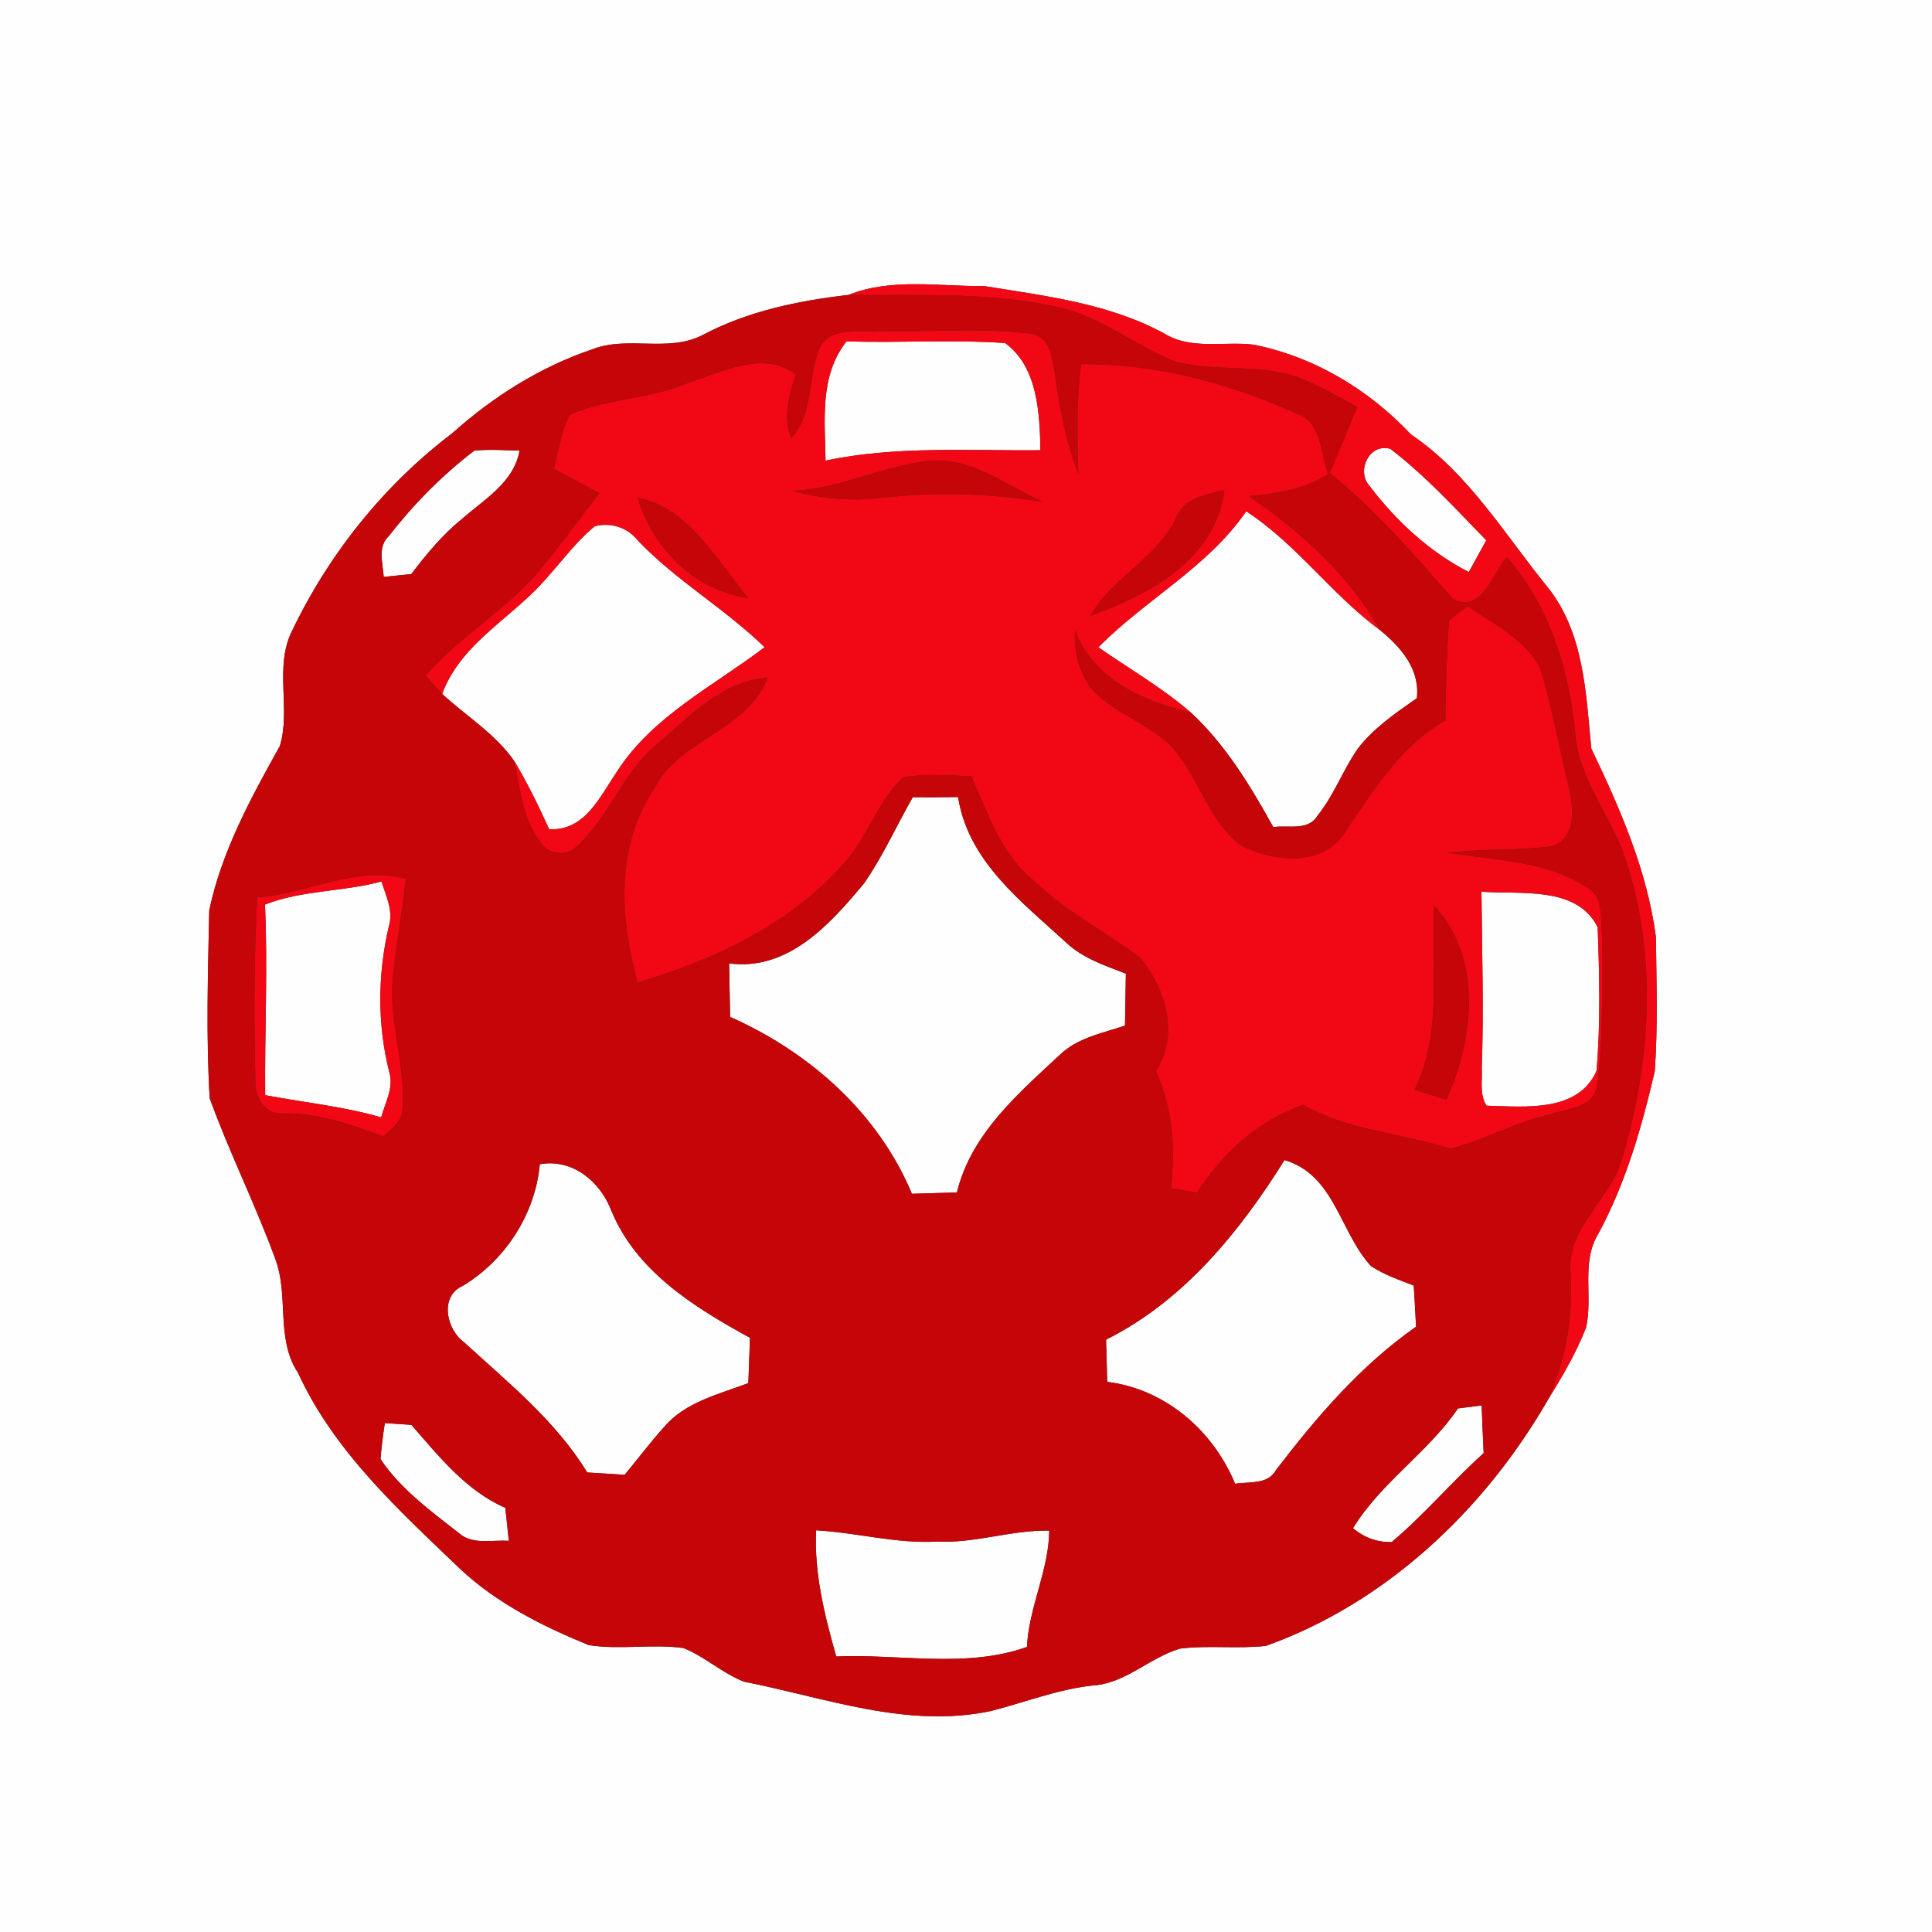 <svg width="200pt" height="200pt" viewBox="0 0 200 200" xmlns="http://www.w3.org/2000/svg"><rect x="0" y="0" width="200" height="200" fill="#333333" stroke="none"/><g fill="#fdfefd"><path d="M0 0h200v200H0V0m87.83 30.53c-5.18.6-10.4 1.67-15.05 4.13-3.57 1.88-7.8.06-11.46 1.5-5.39 1.82-10.27 4.9-14.49 8.68C39.72 50.23 34 57.4 30.17 65.44c-1.77 3.69-.05 8-1.2 11.79-3 5.38-6.03 10.92-7.31 17.01-.13 6.47-.34 12.99.05 19.46 2.03 5.6 4.72 10.97 6.77 16.57 1.47 3.83.02 8.3 2.37 11.84 3.72 8.13 10.43 14.21 16.76 20.28 3.8 3.57 8.54 5.95 13.33 7.91 3.24.51 6.54-.14 9.79.3 2.24.88 4.04 2.62 6.3 3.49 8.43 1.65 16.85 4.88 25.56 3.03 3.48-.89 6.86-2.23 10.46-2.63 3.44-.18 5.94-2.91 9.13-3.83 2.94-.36 5.92.05 8.87-.28 12.41-4.44 22.56-14.03 29.1-25.32 1.51-2.45 2.99-4.94 4.04-7.63.73-3.21-.55-6.77 1.28-9.73 2.83-5.25 4.49-11.02 5.83-16.8.33-4.63.17-9.27.12-13.9-.9-6.88-3.72-13.31-6.69-19.51-.56-5.75-.74-12.01-4.55-16.74-4.45-5.47-8.16-11.75-14.11-15.77-4.37-4.65-10.01-8.04-16.29-9.3-3.06-.37-6.39.56-9.18-1.11-5.75-3.16-12.37-3.93-18.73-4.96-4.66.05-9.6-.86-14.04.92z"/><path d="M87.63 35.34c5.47.17 10.95-.2 16.42.17 3.39 2.48 3.57 7.26 3.66 11.1-7.44.07-14.91-.47-22.25 1.07-.06-4.22-.64-8.79 2.17-12.34zM49.1 46.65c1.56-.16 3.12-.04 4.68 0-.58 3.33-3.7 5.06-6.02 7.13-2 1.61-3.63 3.62-5.19 5.65-.71.07-2.13.22-2.85.29-.08-1.42-.68-3.1.54-4.24 2.56-3.29 5.53-6.3 8.84-8.83zm92.63 3.6c-1.34-1.56.05-4.4 2.19-3.79 3.65 2.78 6.75 6.2 9.94 9.47-.6 1.1-1.21 2.2-1.81 3.29-4.1-2.1-7.55-5.32-10.32-8.97zM113.7 67.01c4.89-4.96 11.28-8.24 15.31-14.08 5.21 3.39 8.82 8.6 13.8 12.26 2.19 1.77 4.21 4.07 3.86 7.09-2.19 1.53-4.45 3.07-6.1 5.21-1.55 2.21-2.46 4.82-4.17 6.93-.97 1.64-3.03.97-4.59 1.2-2.37-4.27-4.95-8.55-8.57-11.89-2.95-2.55-6.34-4.5-9.54-6.72zM61.58 54.47c1.68-.42 3.37.13 4.45 1.48C70 60.12 75.05 63 79.15 67c-5.28 4.02-11.58 7.12-15.27 12.86-1.78 2.6-3.31 6.18-7.03 5.98-1.09-2.39-2.23-4.75-3.58-7-1.95-2.86-5-4.69-7.5-7.01 1.99-5.37 7.41-7.93 10.92-12.11 1.6-1.77 3.02-3.73 4.89-5.25zm32.91 28.06c1.56.01 3.13 0 4.69-.02 1.04 6.66 6.58 10.83 11.22 15.09 1.72 1.61 3.99 2.36 6.15 3.19l-.09 5.38c-2.22.75-4.68 1.21-6.5 2.8-4.42 4.13-9.4 8.3-10.9 14.47-1.55.04-3.11.09-4.66.14-3.5-8.39-10.62-14.67-18.82-18.31-.04-1.85-.06-3.69-.1-5.54 6.11.8 10.44-4.05 13.96-8.28 1.96-2.81 3.35-5.96 5.05-8.92zM27.43 93.64c3.85-1.51 8.08-1.31 12.06-2.39.47 1.51 1.27 3.07.75 4.69-1.15 4.96-1.19 10.19.08 15.12.44 1.6-.46 3.11-.86 4.61-3.92-1.14-8-1.54-12.01-2.3-.06-6.58.28-13.16-.02-19.73zm125.93-1.33c4.05.3 9.89-.64 12.03 3.68.18 4.95.31 9.94-.12 14.87-1.91 4.34-7.48 3.7-11.38 3.6-.76-1.16-.42-2.6-.5-3.89.22-6.09.02-12.17-.03-18.26zm-97.48 28.21c3.35-.6 6.21 1.74 7.39 4.76 2.58 6.34 8.64 10.07 14.37 13.21-.06 1.56-.12 3.13-.17 4.69-3.05 1.15-6.52 1.95-8.72 4.54-1.43 1.59-2.72 3.3-4.08 4.95-1.29-.09-2.59-.16-3.88-.24-3.28-5.36-8.18-9.29-12.74-13.47-1.84-1.32-2.59-4.77-.14-5.85 4.4-2.65 7.51-7.45 7.97-12.59zm58.62 18.16c8.01-4 13.82-11.14 18.47-18.59 5.21 1.53 5.71 7.46 8.96 10.98 1.36.9 2.91 1.42 4.42 2.01.09 1.42.17 2.84.24 4.26-5.73 4.01-10.28 9.33-14.5 14.84-.86 1.55-2.76 1.17-4.23 1.42-2.29-5.52-7.22-9.8-13.24-10.55l-.12-4.37zm36.43 7.12c.81-.1 1.63-.21 2.45-.31.06 1.65.13 3.29.21 4.94-3.29 2.95-6.14 6.36-9.53 9.21-1.5.02-2.83-.46-4-1.44 2.93-4.78 7.76-7.82 10.87-12.4zm-111.09 1.52c.69.05 2.06.14 2.75.18 2.85 3.26 5.65 6.82 9.72 8.59.13 1.14.24 2.28.36 3.42-1.71-.13-3.72.45-5.15-.79-2.92-2.29-6.04-4.56-8.13-7.67.1-1.25.25-2.49.45-3.73zm44.64 11.1c4.2.22 8.3 1.41 12.54 1.16 3.92.2 7.68-1.21 11.6-1.13-.05 4.14-2.11 7.91-2.31 12.04-6.29 2.25-13.2.7-19.74.99-1.21-4.25-2.3-8.61-2.09-13.06z"/></g><g fill="#f20815"><path d="M87.83 30.53c4.44-1.78 9.38-.87 14.04-.92 6.36 1.03 12.98 1.8 18.73 4.96 2.79 1.67 6.12.74 9.18 1.11 6.28 1.26 11.92 4.65 16.29 9.3 5.95 4.02 9.66 10.3 14.11 15.77 3.81 4.73 3.99 10.99 4.55 16.74 2.97 6.2 5.79 12.63 6.69 19.51.05 4.63.21 9.27-.12 13.9-1.34 5.78-3 11.55-5.83 16.8-1.83 2.96-.55 6.52-1.28 9.73-1.05 2.69-2.53 5.18-4.04 7.63 1.98-4.15 2.68-8.73 2.44-13.3-.46-4.75 4.22-7.62 5.36-11.9 2.96-10.01 3.63-20.96.31-30.97-1.48-4.42-4.8-8.15-5.19-12.94-.62-6.59-2.65-13.22-7.09-18.28-1.45 1.69-2.62 5.87-5.56 4.34-4.02-4.56-7.98-9.21-12.76-13.03.94-2.28 1.88-4.56 2.83-6.84-2.1-1.16-4.18-2.41-6.45-3.2-4.02-1.3-8.36-.41-12.4-1.53-4.25-1.66-7.87-4.81-12.44-5.69-7.01-1.5-14.25-1.12-21.37-1.19m53.9 19.72c2.77 3.65 6.22 6.87 10.32 8.97.6-1.09 1.21-2.19 1.81-3.29-3.19-3.27-6.29-6.69-9.94-9.47-2.14-.61-3.53 2.23-2.19 3.79z"/><path d="M84.89 35.95c1.19-2.17 4.03-1.48 6.06-1.69 5.21.16 10.46-.38 15.65.27 2.19.21 2.34 2.75 2.64 4.42.45 3.44 1.15 6.85 2.38 10.1-.1-3.79-.18-7.58.29-11.35 7.74-.09 15.33 1.98 22.35 5.13 2.59.89 2.42 4.11 3.21 6.27-2.47 1.54-5.35 2.03-8.21 2.25 5.34 3.64 10.37 8.16 13.55 13.84-4.98-3.66-8.59-8.87-13.8-12.26-4.03 5.84-10.42 9.12-15.31 14.08 3.2 2.22 6.59 4.17 9.54 6.72-4.88-1.1-10.1-3.46-11.95-8.48-.15 2.29.47 4.71 2.03 6.44 2.28 2.17 5.35 3.22 7.69 5.3 3.01 3.12 3.94 7.83 7.42 10.53 3.33 1.67 8.45 2.3 10.77-1.32 2.96-4.32 5.73-8.94 10.43-11.63.03-3.46.13-6.91.37-10.36.48-.37 1.45-1.1 1.94-1.47 2.72 1.92 6.15 3.5 7.59 6.69 1.16 4 1.93 8.12 2.91 12.18.47 2.06.74 5.26-1.85 6-3.52.46-7.1.22-10.62.67 4.76.79 9.93.8 14.14 3.48 1.96.93 1.55 3.43 1.75 5.22-.09 5.13.2 10.31-.56 15.4-.29 2.32-3.04 2.33-4.76 2.97-3.62.75-6.85 2.69-10.42 3.55-5.05-1.6-10.54-1.86-15.21-4.53-4.68 1.61-8.34 5.02-11.03 9.09-.67-.11-2-.35-2.67-.47.49-4.12.18-8.3-1.55-12.11 2.46-3.77 1.02-8.6-1.69-11.79-3.65-2.71-7.76-4.83-11.05-8.01-3.32-2.73-4.66-6.94-6.37-10.72-2.36-.07-4.75-.33-7.09.13-2.63 2.5-3.66 6.17-6.07 8.86-5.58 6.33-13.43 10-21.38 12.36-1.85-6.63-2.29-14.13 1.73-20.09 2.62-5.13 9.62-5.96 11.73-11.45-4.75.3-8.06 3.98-11.46 6.86-3.58 2.95-4.99 7.68-8.45 10.71-1.04 1.03-2.91.59-3.66-.6-1.78-2.38-2.06-5.47-2.63-8.3 1.35 2.25 2.49 4.61 3.58 7 3.72.2 5.25-3.38 7.03-5.98 3.69-5.74 9.99-8.84 15.27-12.86-4.1-4-9.15-6.88-13.12-11.05-1.08-1.35-2.77-1.9-4.45-1.48-1.87 1.52-3.29 3.48-4.89 5.25-3.51 4.18-8.93 6.74-10.92 12.11-.57-.64-1.14-1.27-1.71-1.9 3.71-4.28 8.83-7.05 12.32-11.53 1.95-2.4 3.77-4.9 5.67-7.34-1.56-.84-3.13-1.68-4.71-2.51.45-1.89.79-3.84 1.63-5.62 3.95-1.69 8.43-1.63 12.4-3.34 3.48-1.08 7.64-3.39 10.99-.82-.65 2.14-1.36 4.41-.44 6.59 2.35-2.6 1.64-6.37 2.97-9.41m2.74-.61c-2.81 3.55-2.23 8.12-2.17 12.34 7.34-1.54 14.81-1 22.25-1.07-.09-3.84-.27-8.62-3.66-11.1-5.47-.37-10.95 0-16.42-.17m-5.59 15.47c3 .82 6.12 1.11 9.21.72 5.55-.61 11.16-.48 16.68.42-3.84-1.75-7.48-4.75-11.95-4.23-4.74.58-9.11 2.89-13.94 3.09m39.71 2.78c-1.98 4.24-6.62 6.16-8.88 10.16 6.09-2.16 13.05-5.9 13.88-13.05-1.89.54-4.18.8-5 2.89m-55.74-2.08c1.58 5.29 5.87 9.59 11.44 10.4-3.24-3.89-6.1-9.34-11.44-10.4m87.35 40.8c.05 6.09.25 12.17.03 18.26.08 1.29-.26 2.73.5 3.89 3.9.1 9.47.74 11.38-3.6.43-4.93.3-9.92.12-14.87-2.14-4.32-7.98-3.38-12.03-3.68m-4.9 1.45c-.36 6.39.92 13.06-2.03 19.06l3.3 1.02c2.84-6.25 3.79-14.7-1.27-20.08zm-121.84-.87c5.17-.31 10.17-3.35 15.38-1.91-.34 3.35-.98 6.67-1.32 10.02-.5 4.64 1.33 9.15.98 13.78-.03 1.27-1.1 2.14-2.02 2.84-3.34-1.21-6.7-2.43-10.32-2.36-1.85.19-2.96-1.69-2.88-3.35-.16-6.33-.14-12.69.18-19.02m.81.75c.3 6.57-.04 13.15.02 19.73 4.01.76 8.09 1.16 12.01 2.3.4-1.5 1.3-3.01.86-4.61-1.27-4.93-1.23-10.16-.08-15.12.52-1.62-.28-3.18-.75-4.69-3.98 1.08-8.21.88-12.06 2.39z"/></g><g fill="#c50508"><path d="M72.78 34.66c4.65-2.46 9.87-3.53 15.05-4.13 7.12.07 14.36-.31 21.37 1.19 4.57.88 8.19 4.03 12.44 5.69 4.04 1.12 8.38.23 12.4 1.53 2.27.79 4.35 2.04 6.45 3.2-.95 2.28-1.89 4.56-2.83 6.84 4.78 3.82 8.74 8.47 12.76 13.03 2.94 1.53 4.11-2.65 5.56-4.34 4.44 5.06 6.47 11.69 7.09 18.28.39 4.79 3.71 8.52 5.19 12.94 3.32 10.01 2.65 20.96-.31 30.97-1.14 4.28-5.82 7.15-5.36 11.9.24 4.57-.46 9.15-2.44 13.3-6.54 11.29-16.69 20.88-29.1 25.32-2.95.33-5.93-.08-8.87.28-3.19.92-5.69 3.65-9.13 3.83-3.6.4-6.98 1.74-10.46 2.63-8.71 1.85-17.13-1.38-25.56-3.03-2.26-.87-4.06-2.61-6.3-3.49-3.25-.44-6.55.21-9.79-.3-4.79-1.96-9.53-4.34-13.33-7.91-6.33-6.07-13.04-12.15-16.76-20.28-2.35-3.54-.9-8.01-2.37-11.84-2.05-5.6-4.74-10.97-6.77-16.57-.39-6.47-.18-12.99-.05-19.46 1.28-6.09 4.31-11.63 7.31-17.01 1.15-3.79-.57-8.1 1.2-11.79 3.83-8.04 9.55-15.21 16.66-20.6 4.22-3.78 9.1-6.86 14.49-8.68 3.66-1.44 7.89.38 11.46-1.5m12.11 1.29c-1.33 3.04-.62 6.81-2.97 9.41-.92-2.18-.21-4.45.44-6.59-3.35-2.57-7.51-.26-10.99.82-3.97 1.71-8.45 1.65-12.4 3.34-.84 1.78-1.18 3.73-1.63 5.62 1.58.83 3.15 1.67 4.71 2.51-1.9 2.44-3.72 4.94-5.67 7.34-3.49 4.48-8.61 7.25-12.32 11.53.57.63 1.14 1.26 1.71 1.9 2.5 2.32 5.55 4.15 7.5 7.01.57 2.83.85 5.92 2.63 8.3.75 1.19 2.62 1.63 3.66.6 3.46-3.03 4.87-7.76 8.45-10.71 3.4-2.88 6.71-6.56 11.46-6.86-2.11 5.49-9.11 6.32-11.73 11.45-4.02 5.96-3.58 13.46-1.73 20.09 7.95-2.36 15.8-6.03 21.38-12.36 2.41-2.69 3.44-6.36 6.07-8.86 2.34-.46 4.73-.2 7.09-.13 1.71 3.78 3.05 7.99 6.37 10.72 3.29 3.18 7.4 5.3 11.05 8.01 2.71 3.19 4.15 8.02 1.69 11.79 1.73 3.81 2.04 7.99 1.55 12.11.67.12 2 .36 2.67.47 2.69-4.07 6.35-7.48 11.03-9.09 4.67 2.67 10.16 2.93 15.21 4.53 3.57-.86 6.8-2.8 10.42-3.55 1.72-.64 4.47-.65 4.76-2.97.76-5.09.47-10.27.56-15.4-.2-1.79.21-4.29-1.75-5.22-4.21-2.68-9.38-2.69-14.14-3.48 3.52-.45 7.1-.21 10.62-.67 2.59-.74 2.32-3.94 1.85-6-.98-4.06-1.75-8.18-2.91-12.18-1.44-3.19-4.87-4.77-7.59-6.69-.49.37-1.46 1.1-1.94 1.47-.24 3.45-.34 6.9-.37 10.36-4.7 2.69-7.47 7.31-10.43 11.63-2.32 3.62-7.44 2.99-10.77 1.32-3.48-2.7-4.41-7.41-7.42-10.53-2.34-2.08-5.41-3.13-7.69-5.3-1.56-1.73-2.18-4.15-2.03-6.44 1.85 5.02 7.07 7.38 11.95 8.48 3.62 3.34 6.2 7.62 8.57 11.89 1.56-.23 3.62.44 4.59-1.2 1.71-2.11 2.62-4.72 4.17-6.93 1.65-2.14 3.91-3.68 6.1-5.21.35-3.02-1.67-5.32-3.86-7.09-3.18-5.68-8.21-10.2-13.55-13.84 2.86-.22 5.74-.71 8.21-2.25-.79-2.16-.62-5.38-3.21-6.27-7.02-3.15-14.61-5.22-22.35-5.13-.47 3.77-.39 7.56-.29 11.35-1.23-3.25-1.93-6.66-2.38-10.1-.3-1.67-.45-4.21-2.64-4.42-5.19-.65-10.44-.11-15.65-.27-2.03.21-4.87-.48-6.06 1.69M49.1 46.65c-3.31 2.53-6.28 5.54-8.84 8.83-1.22 1.14-.62 2.82-.54 4.24.72-.07 2.14-.22 2.85-.29 1.56-2.03 3.19-4.04 5.19-5.65 2.32-2.07 5.44-3.8 6.02-7.13-1.56-.04-3.12-.16-4.68 0m45.39 35.88c-1.7 2.96-3.09 6.11-5.05 8.92-3.52 4.23-7.85 9.08-13.96 8.28.04 1.85.06 3.69.1 5.54 8.2 3.64 15.32 9.92 18.82 18.31 1.55-.05 3.11-.1 4.66-.14 1.5-6.17 6.48-10.34 10.9-14.47 1.82-1.59 4.28-2.05 6.5-2.8l.09-5.38c-2.16-.83-4.43-1.58-6.15-3.19-4.64-4.26-10.18-8.43-11.22-15.09-1.56.02-3.13.03-4.69.02M26.62 92.89c-.32 6.33-.34 12.69-.18 19.02-.08 1.66 1.03 3.54 2.88 3.35 3.62-.07 6.98 1.15 10.32 2.36.92-.7 1.99-1.57 2.02-2.84.35-4.63-1.48-9.14-.98-13.78.34-3.35.98-6.67 1.32-10.02-5.21-1.44-10.21 1.6-15.38 1.91m29.26 27.63c-.46 5.14-3.57 9.94-7.97 12.59-2.45 1.08-1.7 4.53.14 5.85 4.56 4.18 9.46 8.11 12.74 13.47 1.29.08 2.59.15 3.88.24 1.36-1.65 2.65-3.36 4.08-4.95 2.2-2.59 5.67-3.39 8.72-4.54.05-1.56.11-3.13.17-4.69-5.73-3.14-11.79-6.87-14.37-13.21-1.18-3.02-4.04-5.36-7.39-4.76m58.62 18.16.12 4.37c6.02.75 10.95 5.03 13.24 10.55 1.47-.25 3.37.13 4.23-1.42 4.22-5.51 8.77-10.83 14.5-14.84-.07-1.42-.15-2.84-.24-4.26-1.51-.59-3.06-1.11-4.42-2.01-3.25-3.52-3.75-9.45-8.96-10.98-4.65 7.45-10.46 14.59-18.47 18.59m36.43 7.12c-3.11 4.58-7.94 7.62-10.87 12.4 1.17.98 2.5 1.46 4 1.44 3.39-2.85 6.24-6.26 9.53-9.21-.08-1.65-.15-3.29-.21-4.94-.82.1-1.64.21-2.45.31m-111.09 1.52c-.2 1.24-.35 2.48-.45 3.73 2.09 3.11 5.21 5.38 8.13 7.67 1.43 1.24 3.44.66 5.15.79-.12-1.14-.23-2.28-.36-3.42-4.07-1.77-6.87-5.33-9.72-8.59-.69-.04-2.06-.13-2.75-.18m44.64 11.1c-.21 4.45.88 8.81 2.09 13.06 6.54-.29 13.45 1.26 19.74-.99.2-4.13 2.26-7.9 2.31-12.04-3.92-.08-7.68 1.33-11.6 1.13-4.24.25-8.34-.94-12.54-1.16z"/><path d="M82.04 50.81c4.83-.2 9.2-2.51 13.94-3.09 4.47-.52 8.11 2.48 11.95 4.23-5.52-.9-11.13-1.03-16.68-.42-3.09.39-6.21.1-9.21-.72zm39.71 2.78c.82-2.09 3.11-2.35 5-2.89-.83 7.15-7.79 10.89-13.88 13.05 2.26-4 6.9-5.92 8.88-10.16zm-55.74-2.08c5.34 1.06 8.2 6.51 11.44 10.4-5.57-.81-9.86-5.11-11.44-10.4zm82.45 42.25c5.06 5.38 4.11 13.83 1.27 20.08l-3.3-1.02c2.95-6 1.67-12.67 2.03-19.06z"/></g></svg>